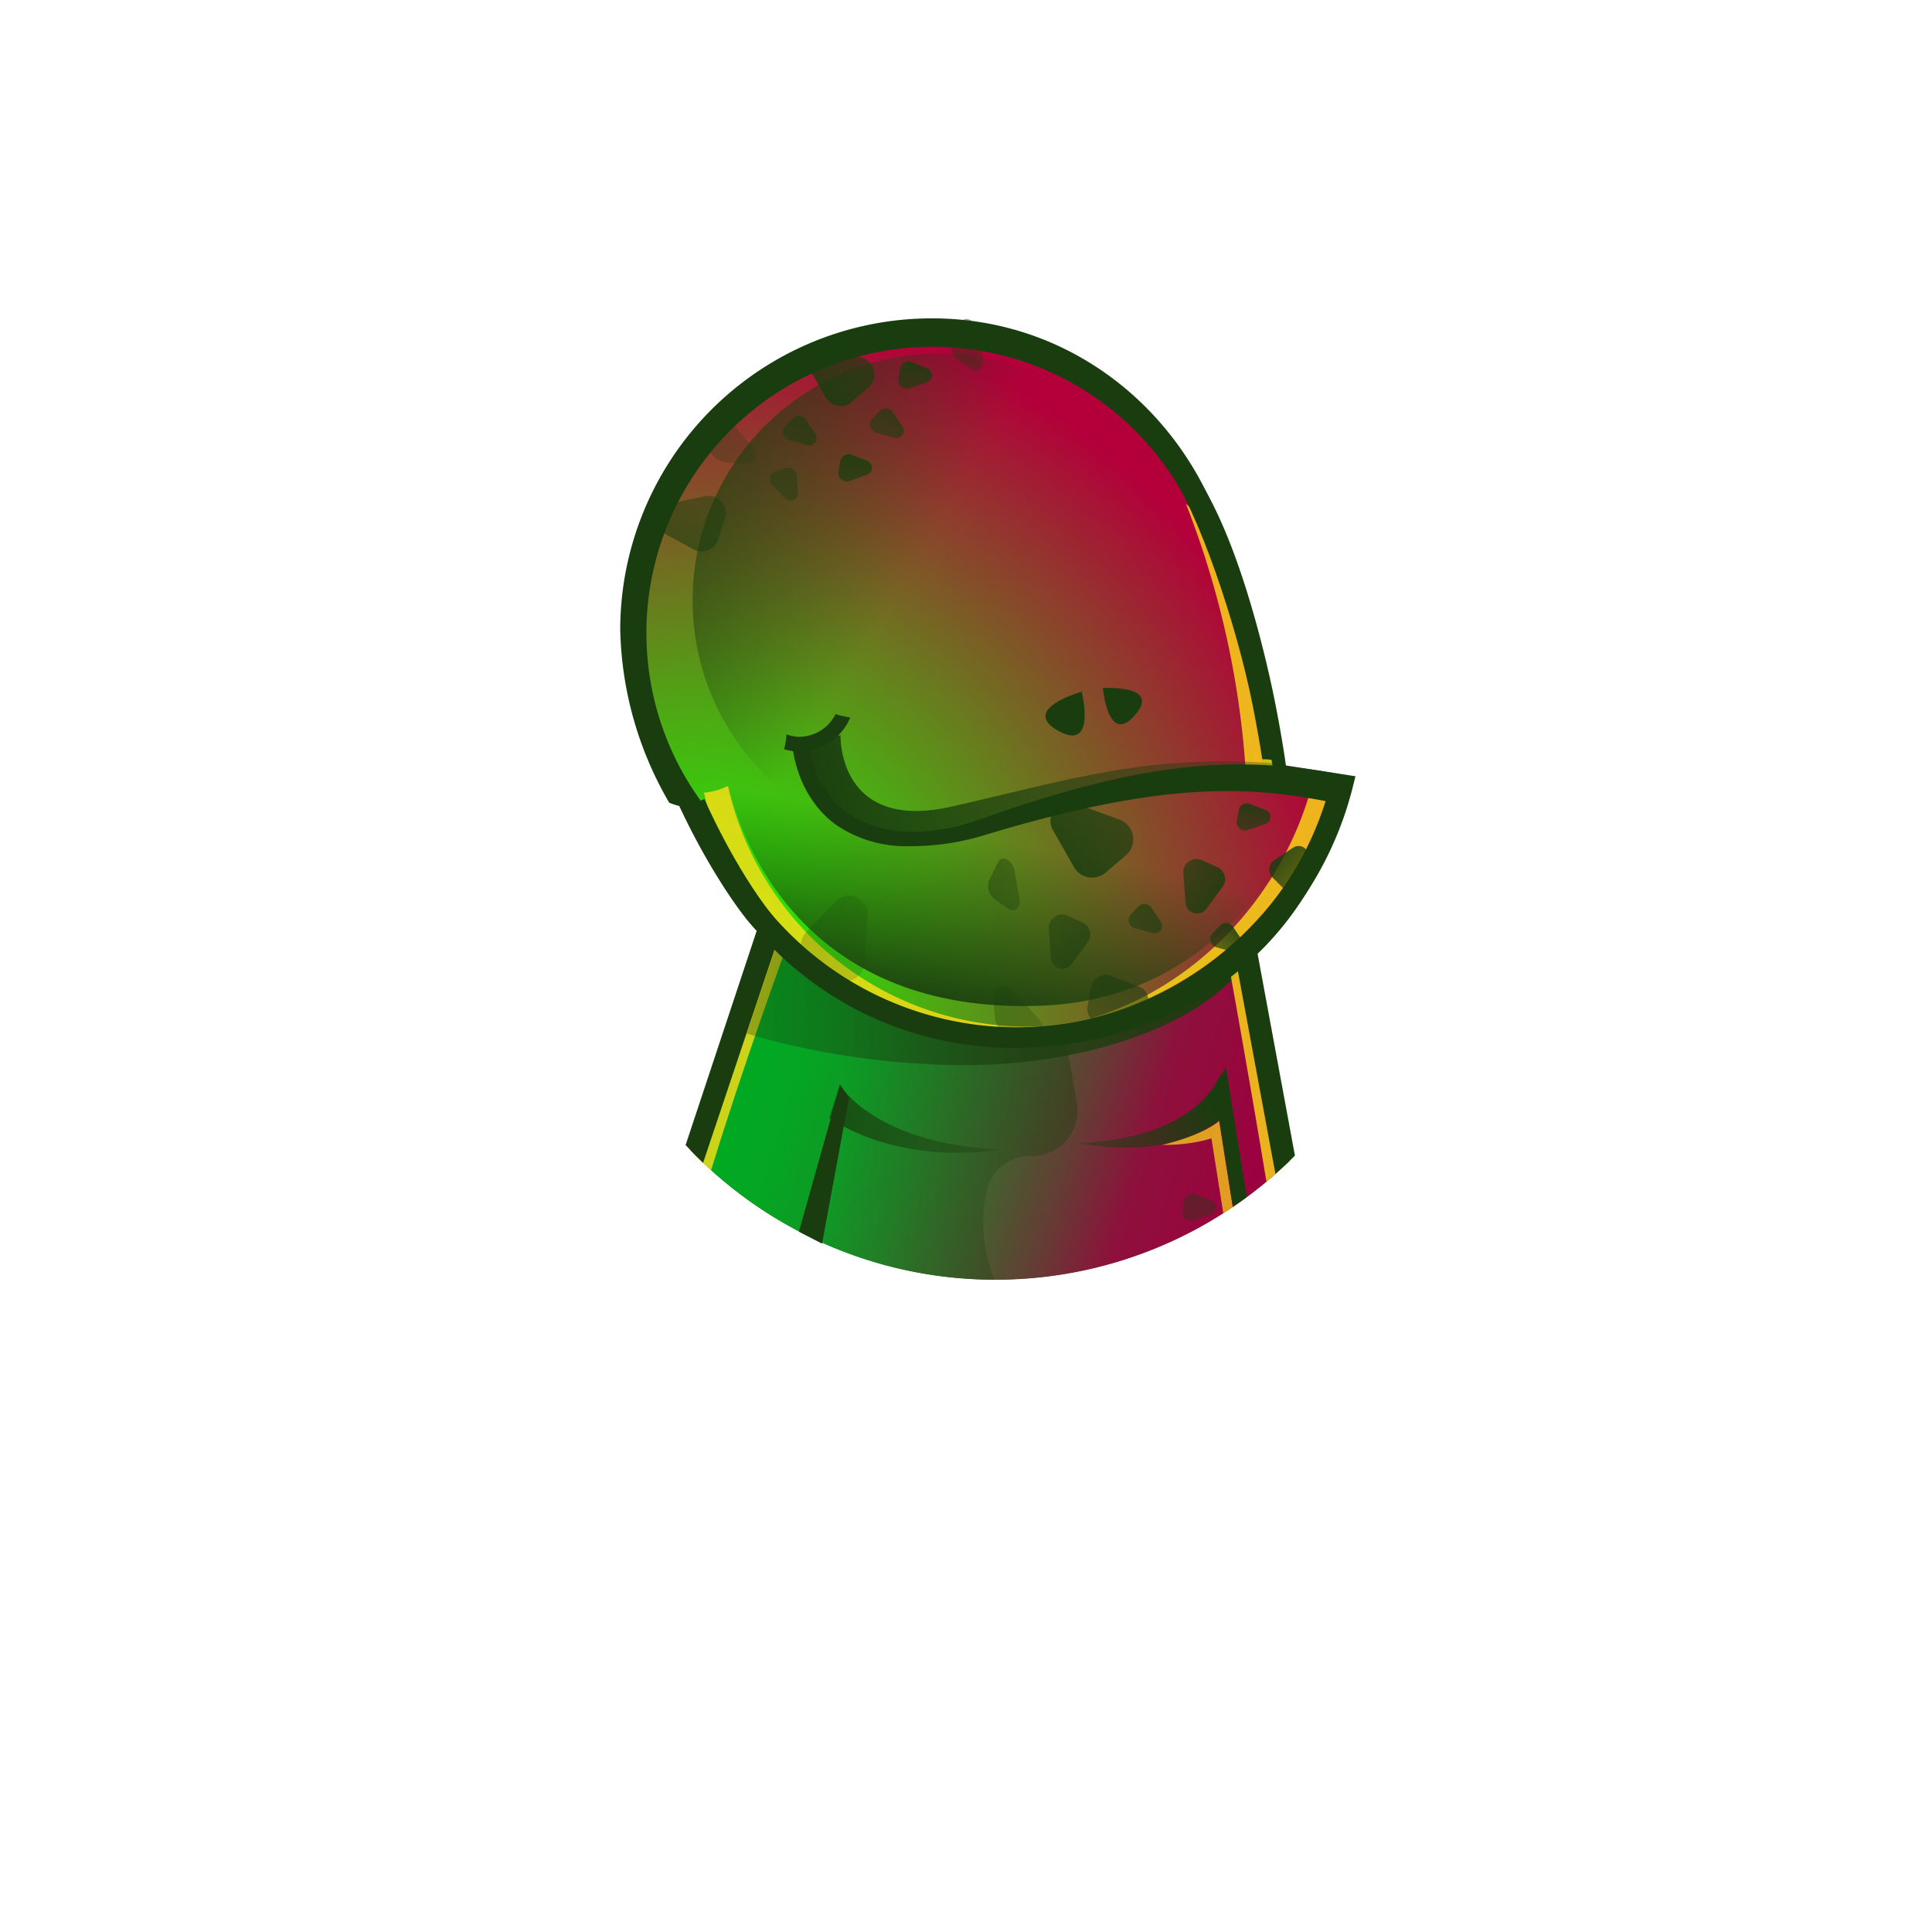 <svg xmlns="http://www.w3.org/2000/svg" xmlns:xlink="http://www.w3.org/1999/xlink" viewBox="0 0 283.46 283.46"><defs><style>.cls-1{isolation:isolate;}.cls-2{fill:#1a3d0f;}.cls-3{fill:url(#linear-gradient);}.cls-34,.cls-4,.cls-7{fill:#ffde17;}.cls-20,.cls-21,.cls-22,.cls-4,.cls-6{opacity:0.8;}.cls-5{fill:url(#radial-gradient);}.cls-10,.cls-11,.cls-12,.cls-13,.cls-14,.cls-15,.cls-16,.cls-17,.cls-18,.cls-19,.cls-20,.cls-21,.cls-22,.cls-23,.cls-24,.cls-25,.cls-26,.cls-27,.cls-28,.cls-29,.cls-30,.cls-31,.cls-32,.cls-33,.cls-35,.cls-36,.cls-8,.cls-9{mix-blend-mode:overlay;}.cls-8{fill:url(#linear-gradient-2);}.cls-9{fill:url(#linear-gradient-3);}.cls-10{fill:url(#linear-gradient-4);}.cls-11{fill:url(#linear-gradient-5);}.cls-12,.cls-24,.cls-26,.cls-34,.cls-36{opacity:0.7;}.cls-12{fill:url(#linear-gradient-6);}.cls-13{opacity:0.25;fill:url(#linear-gradient-7);}.cls-14{fill:url(#linear-gradient-8);}.cls-15{fill:url(#linear-gradient-9);}.cls-16{opacity:0.6;fill:url(#linear-gradient-10);}.cls-17{fill:url(#linear-gradient-11);}.cls-18{fill:url(#linear-gradient-12);}.cls-19,.cls-27,.cls-28,.cls-35{opacity:0.5;}.cls-19{fill:url(#linear-gradient-13);}.cls-20{fill:url(#linear-gradient-14);}.cls-21{fill:url(#linear-gradient-15);}.cls-22{fill:url(#linear-gradient-16);}.cls-23{fill:url(#linear-gradient-17);}.cls-24{fill:url(#linear-gradient-18);}.cls-25{fill:url(#linear-gradient-19);}.cls-26{fill:url(#linear-gradient-20);}.cls-27{fill:url(#linear-gradient-21);}.cls-28{fill:url(#linear-gradient-22);}.cls-29,.cls-30{opacity:0.35;}.cls-29{fill:url(#linear-gradient-23);}.cls-30{fill:url(#linear-gradient-24);}.cls-31{fill:url(#linear-gradient-25);}.cls-32{fill:url(#linear-gradient-26);}.cls-33{fill:url(#linear-gradient-27);}.cls-35{fill:url(#linear-gradient-28);}.cls-36{fill:url(#linear-gradient-29);}</style><linearGradient id="linear-gradient" x1="109.76" y1="149.02" x2="187.1" y2="172.67" gradientUnits="userSpaceOnUse"><stop offset="0" stop-color="#0a2"/><stop offset="0.11" stop-color="#04a623"/><stop offset="0.24" stop-color="#109825"/><stop offset="0.36" stop-color="#248329"/><stop offset="0.49" stop-color="#40642e"/><stop offset="0.63" stop-color="#643d34"/><stop offset="0.76" stop-color="#8e103c"/><stop offset="0.98" stop-color="#9d003f"/></linearGradient><radialGradient id="radial-gradient" cx="101.79" cy="140.53" r="106.45" gradientUnits="userSpaceOnUse"><stop offset="0" stop-color="#1aff00"/><stop offset="0.11" stop-color="#29e506"/><stop offset="0.36" stop-color="#51a315"/><stop offset="0.71" stop-color="#903b2d"/><stop offset="0.9" stop-color="#b3003a"/></radialGradient><linearGradient id="linear-gradient-2" x1="148.57" y1="123.55" x2="143.46" y2="149.6" gradientUnits="userSpaceOnUse"><stop offset="0" stop-color="#1a3d0f" stop-opacity="0"/><stop offset="0.91" stop-color="#1a3d0f" stop-opacity="0.9"/><stop offset="1" stop-color="#1a3d0f"/></linearGradient><linearGradient id="linear-gradient-3" x1="77.92" y1="153.39" x2="179.88" y2="141.55" xlink:href="#linear-gradient-2"/><linearGradient id="linear-gradient-4" x1="195.08" y1="68.99" x2="179.58" y2="117.43" gradientTransform="translate(50.56 -59.21) rotate(28.77)" xlink:href="#linear-gradient-2"/><linearGradient id="linear-gradient-5" x1="127.95" y1="33.66" x2="115.17" y2="73.57" gradientTransform="translate(50.56 -59.21) rotate(28.77)" xlink:href="#linear-gradient-2"/><linearGradient id="linear-gradient-6" x1="100.77" y1="54.14" x2="88" y2="94.05" gradientTransform="matrix(1, -0.05, 0.05, 1, 5.85, -3.79)" xlink:href="#linear-gradient-2"/><linearGradient id="linear-gradient-7" x1="207.91" y1="33.58" x2="192.41" y2="82.02" gradientTransform="translate(234.53 -39.04) rotate(102.19)" xlink:href="#linear-gradient-2"/><linearGradient id="linear-gradient-8" x1="169.99" y1="-18.73" x2="161.71" y2="7.14" gradientTransform="translate(259.38 -20.79) rotate(114.77)" xlink:href="#linear-gradient-2"/><linearGradient id="linear-gradient-9" x1="106.39" y1="-6.42" x2="100.15" y2="13.06" gradientTransform="translate(285.41 110.1) rotate(169.52)" xlink:href="#linear-gradient-2"/><linearGradient id="linear-gradient-10" x1="131.66" y1="48.9" x2="125.43" y2="68.38" gradientTransform="matrix(-0.58, -0.81, 0.81, -0.58, 137.22, 211.55)" xlink:href="#linear-gradient-2"/><linearGradient id="linear-gradient-11" x1="154.55" y1="54.54" x2="148.32" y2="74.02" gradientTransform="translate(285.41 110.1) rotate(169.52)" xlink:href="#linear-gradient-2"/><linearGradient id="linear-gradient-12" x1="143.43" y1="66.36" x2="137.2" y2="85.84" gradientTransform="translate(285.41 110.1) rotate(169.52)" xlink:href="#linear-gradient-2"/><linearGradient id="linear-gradient-13" x1="124.67" y1="-61.3" x2="118.44" y2="-41.82" gradientTransform="translate(285.41 110.1) rotate(169.52)" xlink:href="#linear-gradient-2"/><linearGradient id="linear-gradient-14" x1="89.6" y1="0.93" x2="83.37" y2="20.41" gradientTransform="translate(238.83 184.79) rotate(-155.64)" xlink:href="#linear-gradient-2"/><linearGradient id="linear-gradient-15" x1="165.35" y1="45.24" x2="159.11" y2="64.72" gradientTransform="translate(238.83 184.79) rotate(-155.64)" xlink:href="#linear-gradient-2"/><linearGradient id="linear-gradient-16" x1="154.18" y1="51.48" x2="147.95" y2="70.97" gradientTransform="translate(238.83 184.79) rotate(-155.64)" xlink:href="#linear-gradient-2"/><linearGradient id="linear-gradient-17" x1="77.52" y1="3.32" x2="71.29" y2="22.81" gradientTransform="translate(238.83 184.79) rotate(-155.64)" xlink:href="#linear-gradient-2"/><linearGradient id="linear-gradient-18" x1="134.72" y1="-41.41" x2="123.47" y2="-6.26" gradientTransform="translate(285.41 110.1) rotate(169.52)" xlink:href="#linear-gradient-2"/><linearGradient id="linear-gradient-19" x1="84.95" y1="75.57" x2="75.2" y2="106.02" gradientTransform="translate(70.58 198.83) rotate(-85.11)" xlink:href="#linear-gradient-2"/><linearGradient id="linear-gradient-20" x1="75.16" y1="56.54" x2="65.42" y2="86.99" gradientTransform="translate(70.58 198.83) rotate(-85.11)" xlink:href="#linear-gradient-2"/><linearGradient id="linear-gradient-21" x1="196.16" y1="19.71" x2="186.42" y2="50.16" gradientTransform="matrix(0.06, 0.93, -0.75, -0.2, 169.28, -36.98)" xlink:href="#linear-gradient-2"/><linearGradient id="linear-gradient-22" x1="111.09" y1="20.43" x2="101.35" y2="50.88" gradientTransform="matrix(0.06, 0.93, -0.75, -0.2, 169.28, -36.98)" xlink:href="#linear-gradient-2"/><linearGradient id="linear-gradient-23" x1="225.63" y1="67.83" x2="213.7" y2="105.11" gradientTransform="matrix(0.54, 0.76, -0.74, 0.23, 103.68, -37.51)" xlink:href="#linear-gradient-2"/><linearGradient id="linear-gradient-24" x1="120.63" y1="48.02" x2="108.7" y2="85.3" gradientTransform="matrix(0.54, 0.76, -0.74, 0.23, 103.68, -37.51)" xlink:href="#linear-gradient-2"/><linearGradient id="linear-gradient-25" x1="212.64" y1="95.33" x2="118.28" y2="120.59" xlink:href="#linear-gradient-2"/><linearGradient id="linear-gradient-26" x1="147.79" y1="177.62" x2="177.26" y2="161.4" xlink:href="#linear-gradient-2"/><linearGradient id="linear-gradient-27" x1="161.68" y1="164.26" x2="112.91" y2="164.07" xlink:href="#linear-gradient-2"/><linearGradient id="linear-gradient-28" x1="122.97" y1="163.91" x2="164.51" y2="166.72" xlink:href="#linear-gradient-2"/><linearGradient id="linear-gradient-29" x1="144.05" y1="91.86" x2="103.8" y2="67.41" gradientUnits="userSpaceOnUse"><stop offset="0.28" stop-color="#1a3d0f" stop-opacity="0"/><stop offset="0.93" stop-color="#1a3d0f" stop-opacity="0.9"/><stop offset="1" stop-color="#1a3d0f"/></linearGradient></defs><g class="cls-1"><g id="Layer_3" data-name="Layer 3"><path class="cls-2" d="M198.87,113.89l-10.2-1.58c-.27-1.93-.8-5.28-1.67-9.63-.76-3.79-4.86-23.2-11.59-33.05,0,0-10.74-16.31-30.72-21.23-8.67-.71-30.08-.32-44.7,18.11-18.71,23.6,2.35,58.95,9,67.66l.5.65,0,0c.49.6,1,1.18,1.53,1.75l0,0L100.59,168a62.21,62.21,0,0,0,89.4,1.55l-5.52-29.84a50.88,50.88,0,0,0,14.17-24.9Z"/><path class="cls-3" d="M146,187.76a62,62,0,0,0,41.27-15.64l-5.47-31.58c-8.36,6.35-21.29,12.59-32.58,12.59A49.68,49.68,0,0,1,114,138.4l-10.8,32.22A62,62,0,0,0,146,187.76Z"/><path class="cls-4" d="M104.33,171.7c4.58-15,10.91-32.36,10.91-32.36l-2-2.6L102,169.57C102.78,170.31,103.56,171,104.33,171.7Z"/><path class="cls-5" d="M149.75,120.1l-1.73.49a14.12,14.12,0,0,0,4.64-2.48,86.76,86.76,0,0,1,17.72-3.27c2.31-1.22,2.82-.08,5.21-.5,4.16-.73,8.26-1.63,9.3.59l.8.07-.08-.71s-.52-4.33-1.85-11c-1.15-5.76-2.38-13.34-4.66-19.76a29.5,29.5,0,0,0-4.79-11.36C142.2,23.47,103.79,61.09,98.89,69.3a11.15,11.15,0,0,1-2,3.3l-.51.62c-.19.27-.43.6-.5.71a21.32,21.32,0,0,0-1.22,2.13,1.15,1.15,0,0,0-.06.17A9.63,9.63,0,0,1,93.78,78a9.18,9.18,0,0,1,.57,3.21c0,6.4-.59,12.72-.92,19.11-.3,5.69,2.28,9.12,5.65,13.51a6.33,6.33,0,0,1,1.1,2.26c1.06,0-.22,2.48,1,2.14l.41-.4,1.22-.14c.89-.23-2.22-.48,7.81,15.3,8.72,10.85,23.6,17.79,38.57,17.79,21.35,0,39.91-14.77,45.9-34.18C172.36,113.16,160.08,117.12,149.75,120.1Zm-15.25,3.14c-.51,0-1,0-1.49,0-15.21,0-16.68-14.12-16.69-14.27l1.11-.1c.06.57,1.49,14.1,17,13.21a40,40,0,0,0,4.19-.47,10.24,10.24,0,0,0,5.12.08A49.93,49.93,0,0,1,134.5,123.24Z"/><g class="cls-6"><path class="cls-7" d="M192.22,116.17c-4.61,15.83-16.92,28.64-32.15,33.24a49.13,49.13,0,0,0,35.05-32.86C194.13,116.4,193.18,116.29,192.22,116.17Z"/></g><path class="cls-4" d="M174,73.93a131.08,131.08,0,0,1,8.8,39.62l4.39,1.8S182,80.28,174,73.93Z"/><path class="cls-8" d="M174.8,117.5a2.23,2.23,0,0,1-2.1-1.56l-9.29.81-56.36-1.2s6,33.58,45.77,32c22.74-.91,34.44-17.62,40.13-30.52C186.9,117.22,180.86,117.47,174.8,117.5Z"/><g class="cls-6"><path class="cls-7" d="M150.72,150.62a45,45,0,0,1-43.9-35.27l-.33.1a9.25,9.25,0,0,1-3.21.84,45,45,0,0,0,49.51,34.23C152.1,150.55,151.42,150.62,150.72,150.62Z"/></g><path class="cls-9" d="M182.6,141.34l-.8-.8c-8.36,6.35-21.29,12.59-32.58,12.59A49.68,49.68,0,0,1,114,138.4l-4.44,13.25a114.12,114.12,0,0,0,26.72,4.48C157.41,157.39,176.6,150.53,182.6,141.34Z"/><path class="cls-10" d="M165.2,125.47,162.26,128a3.08,3.08,0,0,1-4.7-.8l-3.08-5.42a2.71,2.71,0,0,1,3.28-3.89l6.46,2.34A3.09,3.09,0,0,1,165.2,125.47Z"/><path class="cls-11" d="M127.43,56.85,125,58.94a2.53,2.53,0,0,1-3.87-.66l-2.54-4.46a2.23,2.23,0,0,1,2.7-3.2l5.33,1.92A2.54,2.54,0,0,1,127.43,56.85Z"/><path class="cls-12" d="M106.37,76.11l-1,3a2.54,2.54,0,0,1-3.64,1.48l-4.51-2.45a2.24,2.24,0,0,1,.6-4.15l5.54-1.17A2.54,2.54,0,0,1,106.37,76.11Z"/><path class="cls-13" d="M122.17,143.55l-3.27-2.08a3.09,3.09,0,0,1-.58-4.74l4.31-4.5a2.72,2.72,0,0,1,4.67,2l-.4,6.86A3.08,3.08,0,0,1,122.17,143.55Z"/><path class="cls-14" d="M188.17,130.21l-1.47-1.47a1.64,1.64,0,0,1,.26-2.53l2.77-1.85a1.45,1.45,0,0,1,2.19,1.6l-1,3.53A1.65,1.65,0,0,1,188.17,130.21Z"/><path class="cls-15" d="M181.46,120.44l.27-1.54a1.24,1.24,0,0,1,1.67-.94l2.34.9a1.09,1.09,0,0,1,0,2l-2.6.91A1.24,1.24,0,0,1,181.46,120.44Z"/><path class="cls-16" d="M113.82,69.1l1.51-.41a1.23,1.23,0,0,1,1.56,1.1l.18,2.5a1.09,1.09,0,0,1-1.86.85l-1.94-2A1.24,1.24,0,0,1,113.82,69.1Z"/><path class="cls-17" d="M123,69.27l.27-1.54a1.24,1.24,0,0,1,1.67-1l2.33.91a1.08,1.08,0,0,1,0,2l-2.6.92A1.24,1.24,0,0,1,123,69.27Z"/><path class="cls-18" d="M131.8,55.62l.26-1.54a1.25,1.25,0,0,1,1.67-.95l2.34.91a1.09,1.09,0,0,1,0,2l-2.61.92A1.24,1.24,0,0,1,131.8,55.62Z"/><path class="cls-19" d="M173.47,177.74l.27-1.54a1.24,1.24,0,0,1,1.66-.95l2.34.9a1.09,1.09,0,0,1,0,2l-2.61.92A1.24,1.24,0,0,1,173.47,177.74Z"/><path class="cls-20" d="M165.93,134.12,167,133a1.24,1.24,0,0,1,1.91.17l1.4,2.08a1.09,1.09,0,0,1-1.19,1.66l-2.66-.74A1.24,1.24,0,0,1,165.93,134.12Z"/><path class="cls-21" d="M115.21,62.51l1.1-1.11a1.24,1.24,0,0,1,1.91.18l1.4,2.07a1.09,1.09,0,0,1-1.19,1.66l-2.67-.73A1.24,1.24,0,0,1,115.21,62.51Z"/><path class="cls-22" d="M128,61.42l1.1-1.11a1.24,1.24,0,0,1,1.91.18l1.4,2.08a1.09,1.09,0,0,1-1.2,1.66l-2.66-.74A1.24,1.24,0,0,1,128,61.42Z"/><path class="cls-23" d="M177.93,136.91,179,135.8a1.24,1.24,0,0,1,1.91.18l1.4,2.08a1.09,1.09,0,0,1-1.19,1.66l-2.66-.74A1.24,1.24,0,0,1,177.93,136.91Z"/><path class="cls-24" d="M159.57,147.68l.48-2.78a2.23,2.23,0,0,1,3-1.7l4.22,1.62a2,2,0,0,1-.06,3.69l-4.7,1.66A2.24,2.24,0,0,1,159.57,147.68Z"/><path class="cls-25" d="M176.42,126.24l2.21,1a1.93,1.93,0,0,1,.73,2.9L177,133.33a1.7,1.7,0,0,1-3.07-.89l-.31-4.31A1.94,1.94,0,0,1,176.42,126.24Z"/><path class="cls-26" d="M156.64,134.37l2.2,1a1.94,1.94,0,0,1,.74,2.91l-2.33,3.15a1.71,1.71,0,0,1-3.07-.9l-.3-4.3A1.94,1.94,0,0,1,156.64,134.37Z"/><path class="cls-27" d="M147.79,133.25,146,132a2.48,2.48,0,0,1-.89-2.83l1.34-2.69c.55-1.09,2.11-.29,2.39,1.22l.74,4.1C149.86,133.21,148.86,134,147.79,133.25Z"/><path class="cls-28" d="M142.36,54.05l-1.76-1.24a2.5,2.5,0,0,1-.9-2.84l1.35-2.68c.54-1.09,2.11-.29,2.38,1.21l.75,4.1C144.44,54,143.43,54.81,142.36,54.05Z"/><path class="cls-29" d="M151.35,152.11l-2.64-.15A3,3,0,0,1,146,149.6l-.34-3.66c-.14-1.48,2-1.67,3.26-.29l3.43,3.78C153.48,150.72,153,152.21,151.35,152.11Z"/><path class="cls-30" d="M109.31,68l-2.64-.15a3.07,3.07,0,0,1-2.77-2.36l-.34-3.67c-.14-1.48,2-1.67,3.27-.28l3.43,3.77C111.44,66.64,110.91,68.12,109.31,68Z"/><path class="cls-31" d="M116.32,109l7-1.13s-.48,14.27,16.31,10.47S168.41,110.56,187,112l-.19,2.39s-23.19.6-40.58,6.6S117.79,118.05,116.32,109Z"/><path class="cls-2" d="M185.2,111.39c.82,0,1.64.12,2.45.21-.28-1.93-.78-4.94-1.54-8.74-.64-3.2-5.47-26.42-13.31-35.16-.53.59-1,.21-1.74.62,4.79,6.51,10.44,23.63,12.7,35C184.44,106.71,184.9,109.48,185.2,111.39Z"/><path class="cls-32" d="M179.07,157.59s-2.87,9.33-20.66,10.13c0,0,13.5,3.2,21.72-4.4Z"/><path class="cls-33" d="M123.2,159.16s5.1,8.69,23.49,9.49c0,0-13.73,2.67-25-4.6Z"/><path class="cls-2" d="M103.15,170.62l11.43-34.1-2.27-.76-11,33C101.91,169.41,102.52,170,103.15,170.62Z"/><path class="cls-4" d="M188.77,170.74l-5.92-30.2-2.33,2.31s2.73,15,5.29,30.53C186.83,172.53,187.81,171.64,188.77,170.74Z"/><path class="cls-34" d="M176.54,167.35l1.2-.33,1.74,11c.47-.3.94-.59,1.39-.9l-2-12.65s-2.09,2-8.35,3.51A25.43,25.43,0,0,0,176.54,167.35Z"/><path class="cls-2" d="M182.93,175.63l-3.06-19-1.74,2.8,2.75,17.63C181.57,176.62,182.26,176.13,182.93,175.63Z"/><path class="cls-2" d="M189.21,170.32l-5.81-31.38-2.33.56,6.06,32.74C187.83,171.62,188.53,171,189.21,170.32Z"/><path class="cls-35" d="M145.91,187.76a22.55,22.55,0,0,1-1.09-13.45,6.69,6.69,0,0,1,6.62-4.72A6.6,6.6,0,0,0,158,162c-.56-3.75-1.26-7.3-1.73-10-2.26.42-4.82,1.2-7,1.2a49.49,49.49,0,0,1-32.35-12.07c-4.15,9.17-6.72,21.57-6.81,35.26A61.94,61.94,0,0,0,145.91,187.76Z"/><polygon class="cls-2" points="117.22 180.71 123.27 159.16 124.57 161.06 120.61 182.47 117.22 180.71"/><path class="cls-2" d="M103.34,117.23s4.32,10,10.15,17.3l-2.51.61s-8.59-15-9.27-17.18Z"/><path class="cls-2" d="M122.59,104.78a6,6,0,0,1-5.33,3.32,5.55,5.55,0,0,1-1.87-.36,10.44,10.44,0,0,1-.35,2.18,7.75,7.75,0,0,0,2.22.35,8.14,8.14,0,0,0,7.49-5C124,105.15,123.31,105,122.59,104.78Z"/><circle class="cls-36" cx="137.83" cy="88.08" r="36.21"/><path class="cls-2" d="M133.68,124.15A18.29,18.29,0,0,1,122.63,121c-6-4.42-6.38-11.7-6.4-12l2.4-.09c0,.06.33,6.47,5.44,10.18,4.39,3.19,11.18,4.15,19.63,1.15,21.87-7.76,36.05-9.8,52.58-6.7l.09,4.38c-12.49-2.62-25.12-3.53-52,4.63A36.51,36.51,0,0,1,133.68,124.15Z"/><path class="cls-2" d="M158.7,101.48s-9.14,2.55-3.44,5.74S158.7,101.48,158.7,101.48Z"/><path class="cls-2" d="M161.82,100.94s8.67-.52,4.69,4S161.82,100.94,161.82,100.94Z"/><path class="cls-2" d="M103.79,118.79a42,42,0,1,1,71.65-42.47,6.15,6.15,0,0,1,3.08-.72C171.78,58.77,156,46.71,136.75,46.71A45.7,45.7,0,0,0,91,92.42a52.45,52.45,0,0,0,7.19,25.36C100.94,118.86,101.47,118.11,103.79,118.79Z"/><path class="cls-2" d="M195.4,114.23a47.43,47.43,0,0,1-83.81,17.91c-.57.56-1.49,2-2.21,2.4a49.61,49.61,0,0,0,39.71,19.19c25-.14,44.77-16.13,48.67-39.1Z"/></g></g></svg>